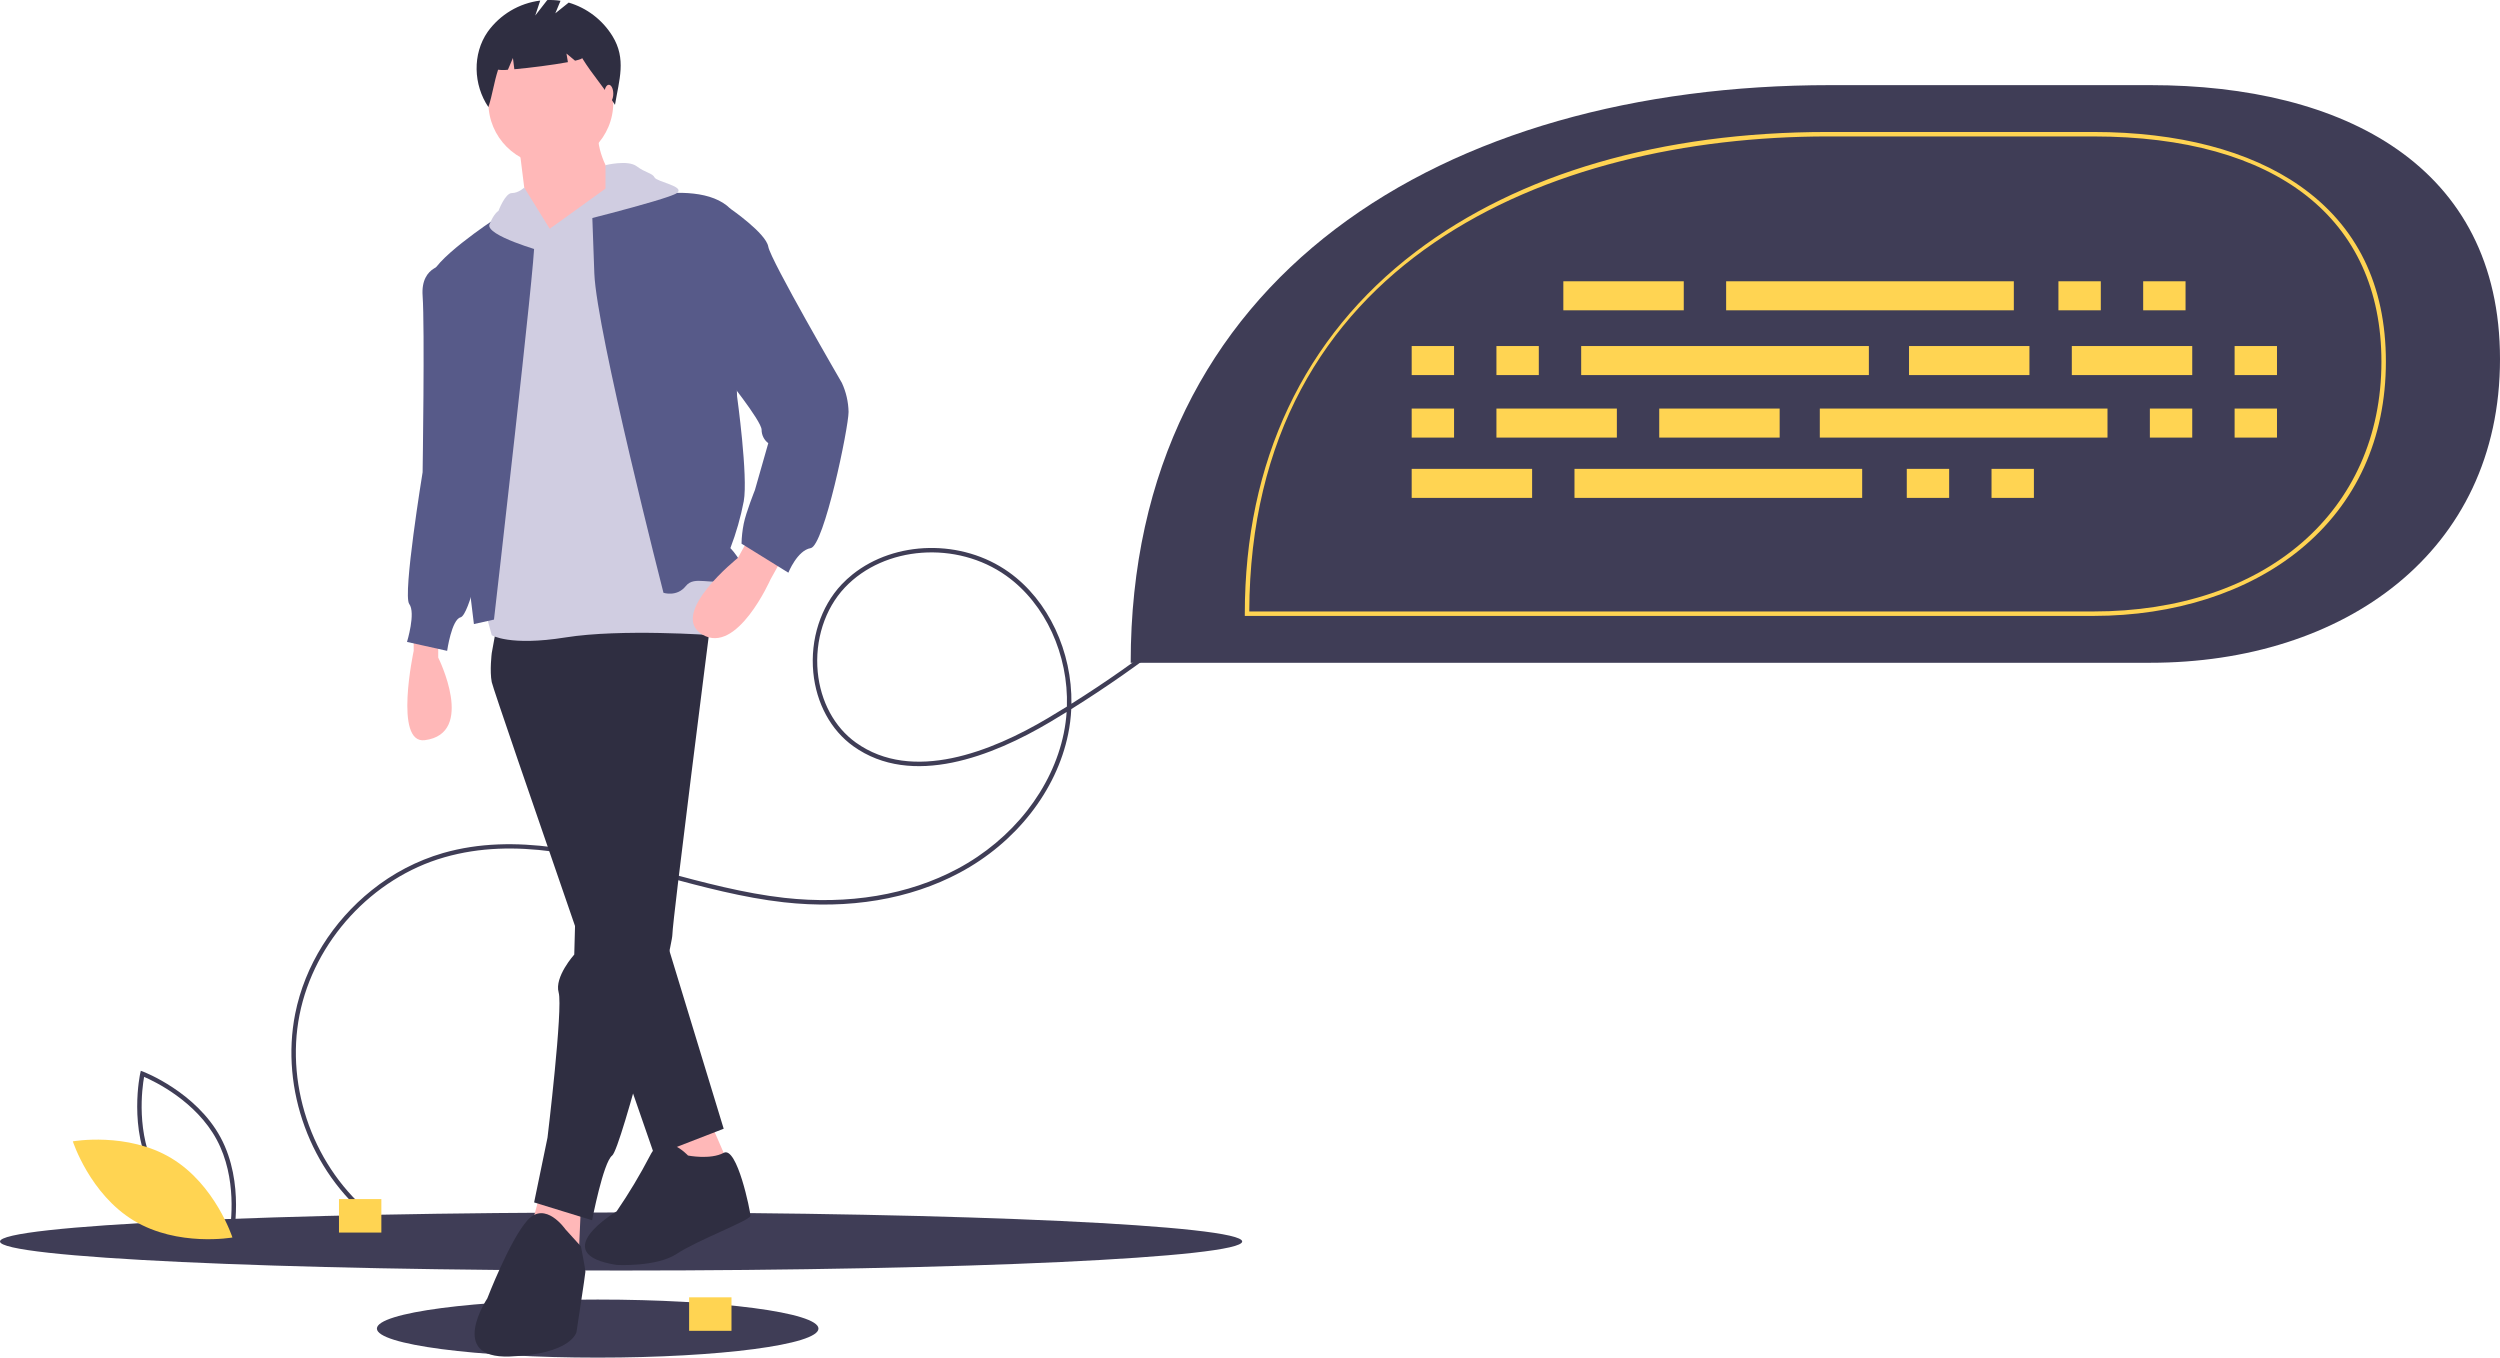 <svg width="604" height="328" viewBox="0 0 604 328" fill="none" xmlns="http://www.w3.org/2000/svg">
<g clip-path="url(#clip0_4_22)">
<path d="M89.791 215.094C94.893 210.984 100.757 207.925 107.045 206.093C124.642 201.052 142.845 205.931 160.449 210.65C169.953 213.198 179.78 215.832 189.472 216.917C205.003 218.656 219.478 216.229 231.334 209.9C244.658 202.787 254.255 190.545 257.007 177.155C257.354 175.461 257.586 173.745 257.7 172.019C256.387 172.83 255.069 173.628 253.747 174.414C239.841 182.684 220.296 190.415 206.155 180.284C200.727 176.396 197.205 169.899 196.492 162.459C195.728 154.487 198.29 146.539 203.344 141.197C204.167 140.328 205.051 139.516 205.987 138.769C216.23 130.581 232.401 130.139 243.744 138.232C253.349 145.085 259.04 157.468 258.857 170.027C267.07 164.87 275.013 159.293 282.654 153.319L283.317 154.169C275.457 160.315 267.279 166.041 258.818 171.325C258.723 173.357 258.471 175.38 258.062 177.373C255.246 191.073 245.443 203.588 231.841 210.852C219.792 217.284 205.1 219.753 189.352 217.99C179.58 216.896 169.713 214.25 160.17 211.693C141.904 206.796 124.651 202.171 107.341 207.13C89.943 212.114 75.889 227.404 72.369 245.177C68.847 262.95 76.008 282.454 90.189 293.71L89.519 294.556C75.031 283.055 67.713 263.126 71.311 244.967C73.636 233.23 80.458 222.553 89.791 215.094ZM257.764 170.71C258.172 158.258 252.62 145.89 243.118 139.111C231.164 130.582 213.671 131.852 204.126 141.939C199.283 147.058 196.83 154.69 197.565 162.356C198.248 169.485 201.608 175.7 206.782 179.407C220.45 189.199 239.567 181.592 253.197 173.486C254.726 172.577 256.248 171.652 257.764 170.71Z" fill="#3F3D56"/>
<path d="M150.057 306.959C232.931 306.959 300.114 303.819 300.114 299.946C300.114 296.072 232.931 292.932 150.057 292.932C67.183 292.932 0 296.072 0 299.946C0 303.819 67.183 306.959 150.057 306.959Z" fill="#3F3D56"/>
<path d="M144.4 328C173.859 328 197.741 324.86 197.741 320.986C197.741 317.113 173.859 313.973 144.4 313.973C114.94 313.973 91.058 317.113 91.058 320.986C91.058 324.86 114.94 328 144.4 328Z" fill="#3F3D56"/>
<path d="M99.948 152.93V157.246C99.948 157.246 95.087 179.813 102.642 178.826C115.035 177.208 105.875 158.864 105.875 158.864V155.088L99.948 152.93Z" fill="#FFB8B8"/>
<path d="M160.294 274.319L165.144 287.807L176.997 283.491L171.609 271.082L160.294 274.319Z" fill="#FFB8B8"/>
<path d="M130.66 287.807L127.427 299.676L139.82 303.452L140.359 291.044L130.66 287.807Z" fill="#FFB8B8"/>
<path d="M119.884 151.851L118.806 157.785C118.806 157.785 118.268 162.101 118.806 164.799C119.345 167.497 158.139 279.175 158.139 279.175L174.842 272.701L153.29 202.025L150.596 147.535L119.884 151.851Z" fill="#2F2E41"/>
<path d="M140.897 150.772L138.742 230.619C138.742 230.619 133.893 236.014 134.971 239.791C136.048 243.567 132.277 274.859 132.277 274.859L129.044 290.504L143.053 294.82C143.053 294.82 145.747 280.793 147.902 279.175C150.057 277.556 162.45 229 162.45 225.763C162.45 222.526 171.609 150.772 171.609 150.772L148.979 141.6L140.897 150.772Z" fill="#2F2E41"/>
<path d="M166.221 279.175C166.221 279.175 160.294 272.701 157.062 279.175C154.64 283.828 151.941 288.332 148.979 292.662C148.979 292.662 131.738 302.913 148.979 305.611C148.979 305.611 158.678 306.15 163.527 302.913C168.376 299.676 181.308 294.82 181.308 293.741C181.308 292.662 178.075 276.801 174.842 278.527C171.609 280.254 166.221 279.175 166.221 279.175Z" fill="#2F2E41"/>
<path d="M136.587 296.978C136.587 296.978 131.738 289.965 127.427 294.82C123.117 299.676 117.729 313.703 117.729 313.703C117.729 313.703 108.03 328.27 123.117 327.73C138.203 327.191 139.281 321.796 139.281 321.796C139.281 321.796 141.436 307.769 141.436 307.229C141.436 306.69 140.359 301.144 140.359 301.144L136.587 296.978Z" fill="#2F2E41"/>
<path d="M133.085 39.903C141.417 39.903 148.171 33.14 148.171 24.797C148.171 16.454 141.417 9.691 133.085 9.691C124.753 9.691 117.998 16.454 117.998 24.797C117.998 33.14 124.753 39.903 133.085 39.903Z" fill="#FFB8B8"/>
<path d="M125.272 34.238L127.427 51.502L133.893 67.688L147.902 50.963V42.87C147.902 42.87 143.591 36.396 144.669 31.001L125.272 34.238Z" fill="#FFB8B8"/>
<path d="M132.815 55.279L125.272 52.042L117.19 147.535L118.806 153.469C118.806 153.469 123.117 156.167 136.587 154.009C150.057 151.851 172.148 153.469 172.148 153.469L173.765 104.374L147.363 46.647L132.815 55.279Z" fill="#D0CDE1"/>
<path d="M119.345 149.693C119.345 149.693 129.583 60.674 129.044 59.056C128.505 57.437 119.345 53.054 119.345 53.054C119.345 53.054 103.72 63.372 104.259 67.148C104.798 70.925 114.496 150.772 114.496 150.772L119.345 149.693Z" fill="#575A89"/>
<path d="M160.294 143.219C160.294 143.219 144.13 80.096 143.591 66.069C143.053 52.042 143.053 50.423 143.053 50.423C143.053 50.423 167.838 41.791 176.459 50.423L178.075 95.742C178.075 95.742 180.769 115.164 179.691 121.099C178.949 124.963 177.867 128.755 176.459 132.429C176.459 132.429 182.385 138.363 176.997 139.982C171.609 141.6 167.838 138.903 165.682 141.6C163.527 144.298 160.294 143.219 160.294 143.219Z" fill="#575A89"/>
<path d="M108.03 63.911C108.03 63.911 101.565 63.911 102.103 71.464C102.642 79.017 102.103 114.085 102.103 114.085C102.103 114.085 97.254 143.758 98.871 145.916C100.487 148.074 98.332 155.088 98.332 155.088L108.03 157.246C108.03 157.246 109.108 149.693 111.263 149.153C113.418 148.614 116.651 132.968 116.651 132.968L108.03 63.911Z" fill="#575A89"/>
<path d="M180.769 130.271L178.295 134.775C178.295 134.775 161.324 148.307 169.7 153.316C178.075 158.325 186.157 139.982 186.157 139.982L188.851 135.126L180.769 130.271Z" fill="#FFB8B8"/>
<path d="M168.915 49.344L176.459 50.423C176.459 50.423 185.079 56.358 185.618 59.595C186.157 62.832 203.399 92.505 203.399 92.505C204.415 94.706 204.966 97.094 205.015 99.519C205.015 103.295 199.088 131.889 195.856 132.429C192.623 132.968 190.467 138.363 190.467 138.363L179.153 131.35C179.188 129.718 179.368 128.093 179.691 126.494C180.23 123.796 182.385 118.401 182.385 118.401L185.618 107.072C185.116 106.695 184.709 106.206 184.428 105.644C184.148 105.082 184.002 104.463 184.002 103.835C184.002 101.677 174.842 90.347 174.842 90.347L168.915 49.344Z" fill="#575A89"/>
<path d="M131.136 60.787C131.136 60.787 117.19 56.898 118.268 54.2C119.345 51.502 120.423 50.963 120.423 50.963C120.423 50.963 122.039 46.647 123.656 46.647C125.272 46.647 126.656 45.322 126.656 45.322L132.815 55.279L131.136 60.787Z" fill="#D0CDE1"/>
<path d="M146.294 39.903C146.294 39.903 151.673 38.554 153.829 40.173C155.984 41.791 157.6 41.791 158.139 42.87C158.678 43.949 165.682 45.028 163.527 46.647C161.372 48.266 132.815 55.279 132.815 55.279L146.285 45.568L146.294 39.903Z" fill="#D0CDE1"/>
<path d="M147.975 8.723C145.568 4.809 141.8 1.925 137.397 0.626L134.162 3.217L135.42 0.195C134.362 0.033 133.292 -0.029 132.223 0.01L129.313 3.756L130.518 0.138C127.992 0.452 125.56 1.287 123.373 2.589C121.186 3.892 119.292 5.634 117.811 7.706C114.108 13.053 114.355 20.487 117.998 25.876C118.998 22.799 119.339 19.915 120.339 16.838C121.125 16.945 121.922 16.949 122.708 16.849L123.925 14.007L124.265 16.729C128.036 16.4 133.629 15.678 137.204 15.016L136.856 12.928L138.936 14.663C140.031 14.411 140.682 14.182 140.628 14.007C143.287 18.299 145.921 21.04 148.58 25.332C149.589 19.278 151.371 14.246 147.975 8.723Z" fill="#2F2E41"/>
<path d="M147.094 24.797C147.689 24.797 148.171 23.831 148.171 22.639C148.171 21.447 147.689 20.481 147.094 20.481C146.499 20.481 146.016 21.447 146.016 22.639C146.016 23.831 146.499 24.797 147.094 24.797Z" fill="#FFB8B8"/>
<path d="M56.154 299.801L55.576 299.584C55.449 299.536 42.802 294.684 36.877 283.682C30.952 272.68 33.853 259.434 33.883 259.302L34.02 258.698L34.598 258.916C34.725 258.963 47.372 263.815 53.297 274.817C59.221 285.819 56.32 299.065 56.291 299.197L56.154 299.801ZM37.826 283.17C42.835 292.472 52.829 297.24 55.361 298.329C55.843 295.611 57.352 284.622 52.348 275.329C47.344 266.037 37.346 261.262 34.813 260.171C34.331 262.89 32.822 273.878 37.826 283.17Z" fill="#3F3D56"/>
<path d="M41.405 279.823C52.052 286.237 56.153 298.977 56.153 298.977C56.153 298.977 42.991 301.318 32.344 294.904C21.697 288.49 17.596 275.75 17.596 275.75C17.596 275.75 30.758 273.409 41.405 279.823Z" fill="#FFD452"/>
<path d="M273.174 160.126H519.507C566.171 160.126 604 133.494 604 86.769V86.769C604 40.043 566.171 20.568 519.507 20.568H442.161C348.832 20.568 273.174 66.675 273.174 160.126V160.126Z" fill="#3F3D56"/>
<path d="M505.756 148.808H300.744V148.268C300.744 111.568 315.024 81.332 342.041 60.828C366.99 41.894 401.401 31.886 441.553 31.886H505.756C526.233 31.886 543.489 36.392 555.658 44.915C569.441 54.569 576.43 68.855 576.43 87.376C576.43 105.992 569.258 121.694 555.69 132.785C543.049 143.118 525.316 148.808 505.756 148.808ZM301.823 147.729H505.756C547.384 147.729 575.352 123.475 575.352 87.377C575.352 52.797 549.985 32.965 505.756 32.965H441.553C374.147 32.965 302.13 63.131 301.823 147.729Z" fill="#FFD452"/>
<path d="M406.797 67.957H377.702V74.971H406.797V67.957Z" fill="#FFD452"/>
<path d="M507.554 67.957H497.317V74.971H507.554V67.957Z" fill="#FFD452"/>
<path d="M528.029 67.957H517.791V74.971H528.029V67.957Z" fill="#FFD452"/>
<path d="M486.541 67.957H417.035V74.971H486.541V67.957Z" fill="#FFD452"/>
<path d="M370.159 113.276H341.063V120.29H370.159V113.276Z" fill="#FFD452"/>
<path d="M470.915 113.276H460.678V120.29H470.915V113.276Z" fill="#FFD452"/>
<path d="M491.39 113.276H481.153V120.29H491.39V113.276Z" fill="#FFD452"/>
<path d="M449.902 113.276H380.396V120.29H449.902V113.276Z" fill="#FFD452"/>
<path d="M490.312 83.603H461.217V90.617H490.312V83.603Z" fill="#FFD452"/>
<path d="M529.645 83.603H500.55V90.617H529.645V83.603Z" fill="#FFD452"/>
<path d="M550.12 83.603H539.882V90.617H550.12V83.603Z" fill="#FFD452"/>
<path d="M351.301 83.603H341.063V90.617H351.301V83.603Z" fill="#FFD452"/>
<path d="M371.775 83.603H361.538V90.617H371.775V83.603Z" fill="#FFD452"/>
<path d="M451.518 83.603H382.013V90.617H451.518V83.603Z" fill="#FFD452"/>
<path d="M400.871 105.723H429.966V98.709H400.871V105.723Z" fill="#FFD452"/>
<path d="M361.538 105.723H390.633V98.709H361.538V105.723Z" fill="#FFD452"/>
<path d="M341.063 105.723H351.301V98.709H341.063V105.723Z" fill="#FFD452"/>
<path d="M539.882 105.723H550.12V98.709H539.882V105.723Z" fill="#FFD452"/>
<path d="M519.408 105.723H529.645V98.709H519.408V105.723Z" fill="#FFD452"/>
<path d="M439.665 105.723L509.17 105.723V98.709L439.665 98.709V105.723Z" fill="#FFD452"/>
<path d="M92.136 289.695H81.898V297.788H92.136V289.695Z" fill="#FFD452"/>
<path d="M176.728 313.433H166.491V321.526H176.728V313.433Z" fill="#FFD452"/>
</g>
<defs>
<clipPath id="clip0_4_22">
<rect width="604" height="328" fill="white"/>
</clipPath>
</defs>
</svg>
